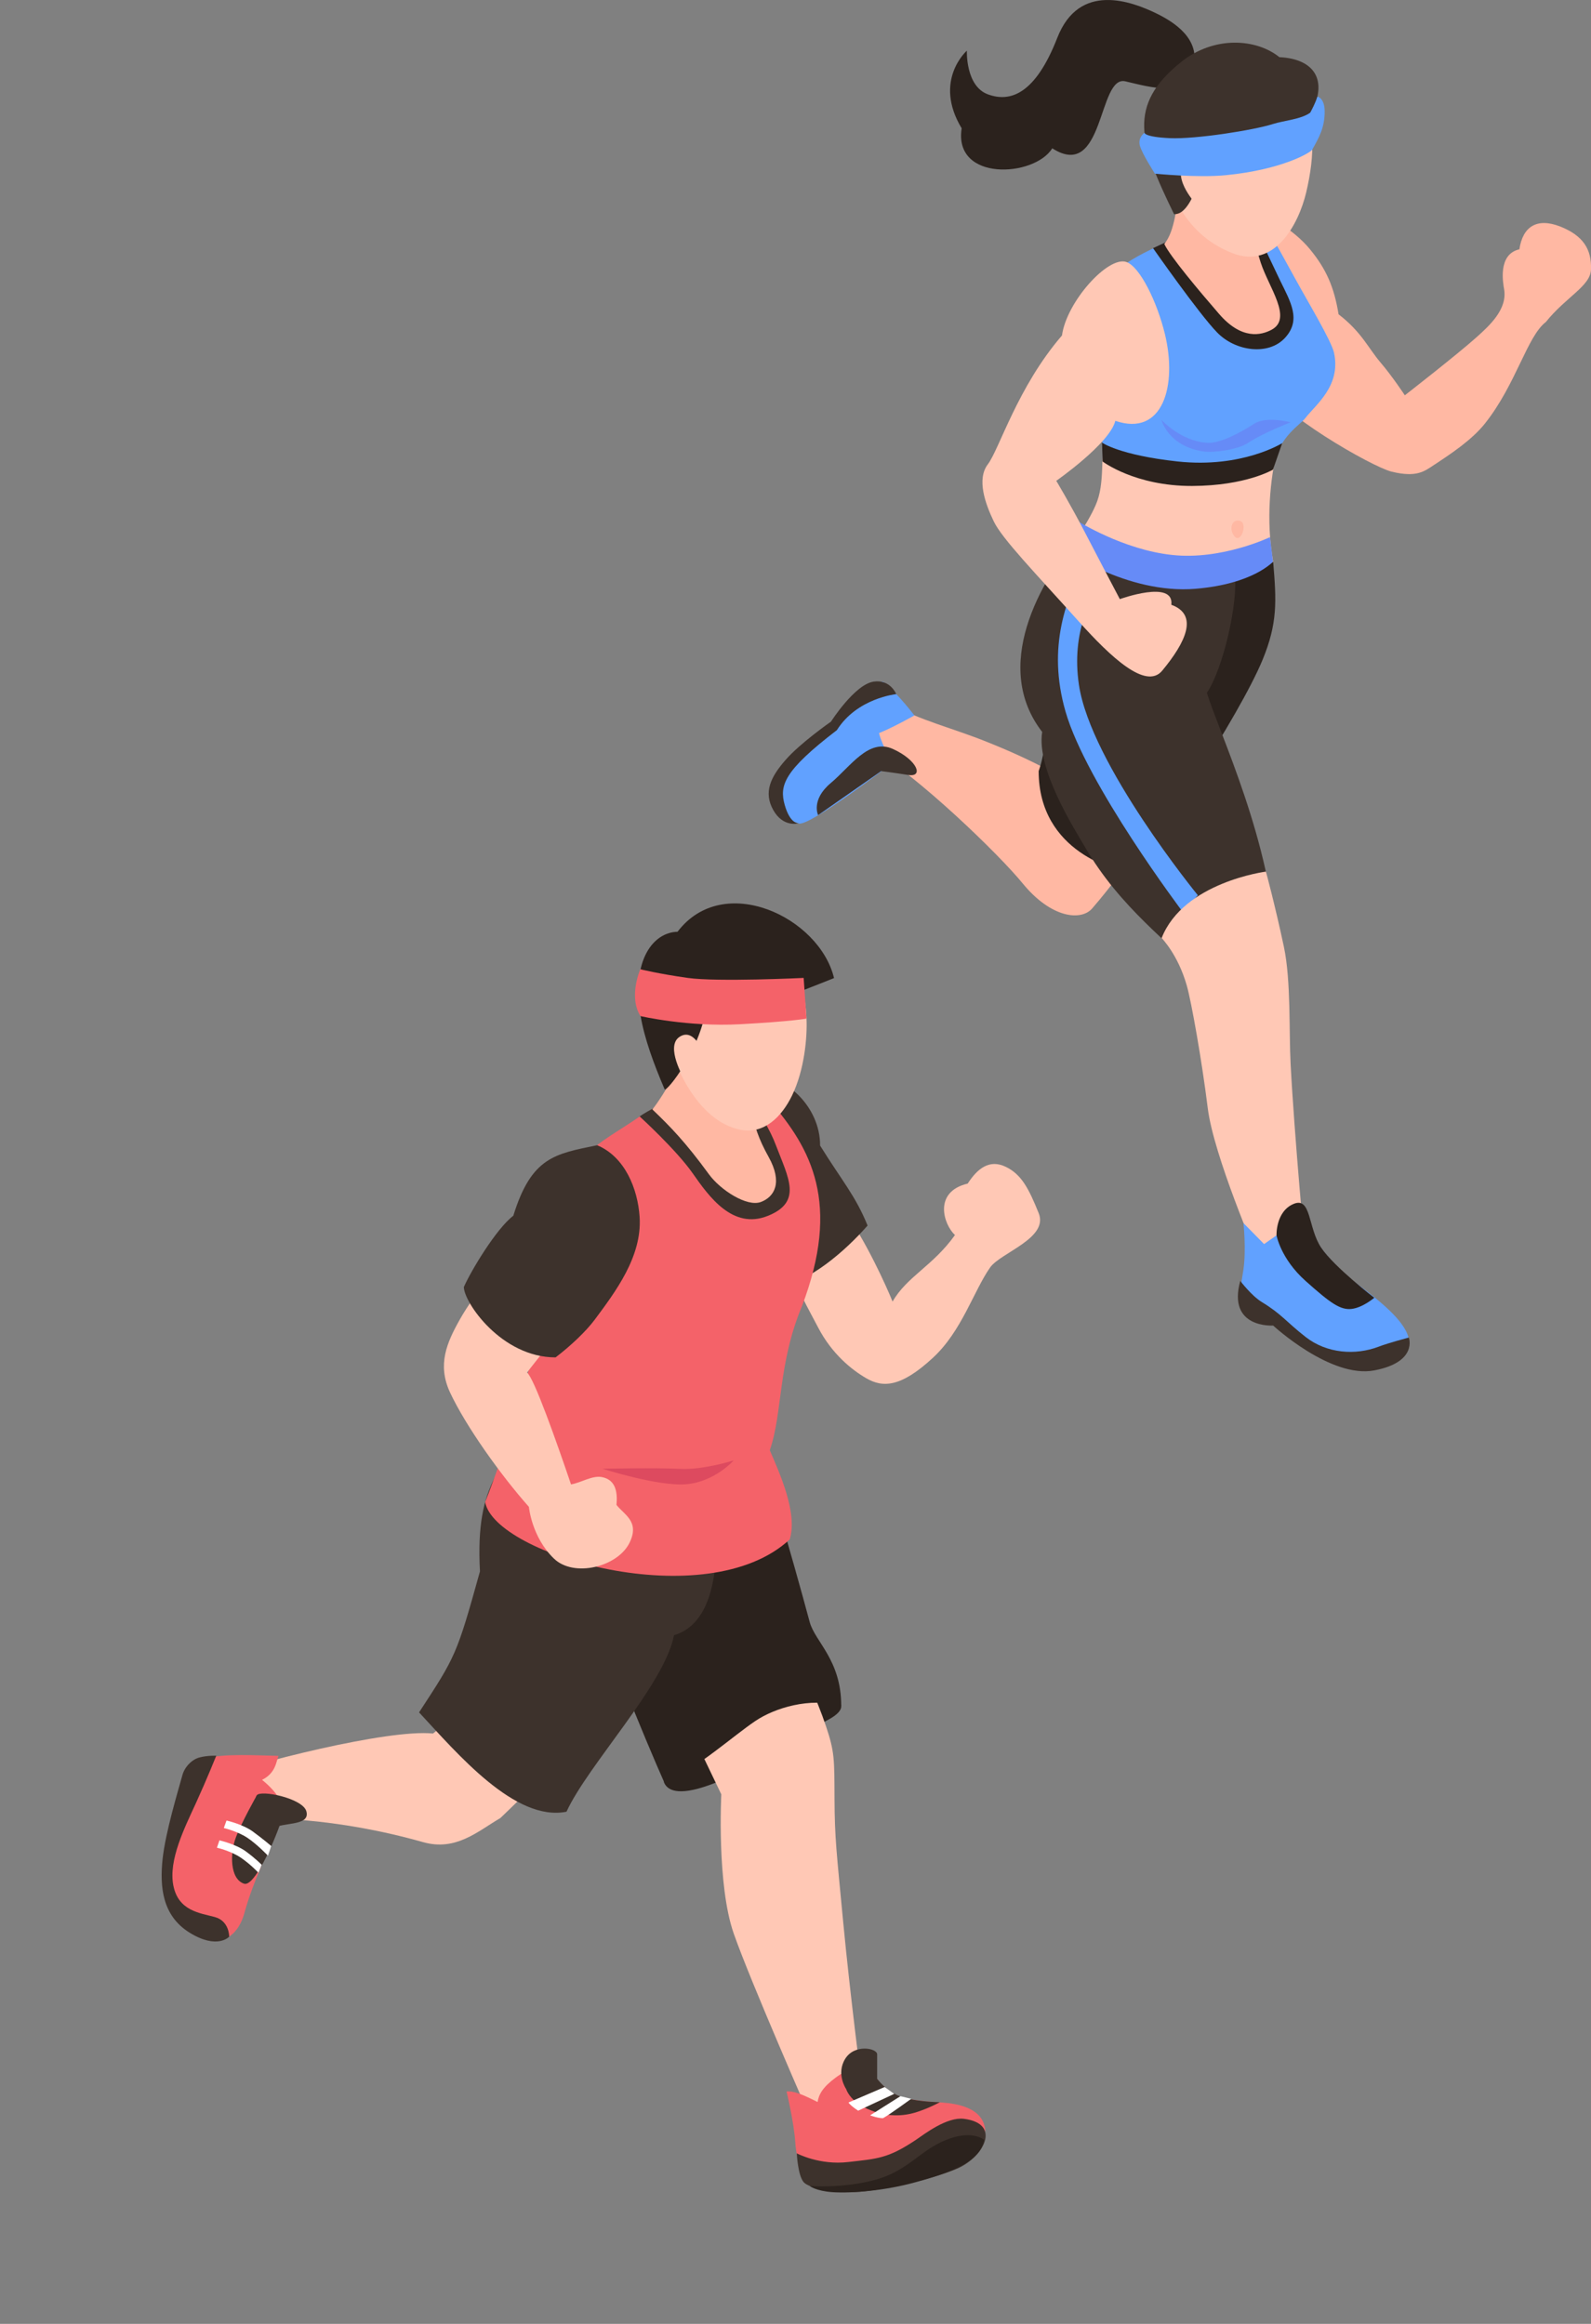 <svg width="63" height="92" viewBox="0 0 63 92" fill="none" xmlns="http://www.w3.org/2000/svg">
<rect x="0" y="0" width="63" height="92" fill="#808080" stroke="none"/>
<g style="mix-blend-mode:luminosity" clip-path="url(#clip0_1748_12732)">
<path d="M49.922 8.498C50.048 8.432 51.218 9.065 51.868 9.864C52.526 10.662 52.831 11.381 53.004 12.443C53.921 13.149 54.18 13.783 54.665 14.35C55.143 14.911 55.628 15.65 55.628 15.65C55.628 15.65 57.673 14.06 58.464 13.354C58.995 12.879 59.692 12.239 59.56 11.454C59.526 11.242 59.287 10.068 60.164 9.87C60.297 8.966 60.861 8.61 61.778 8.966C62.694 9.329 63.027 9.87 63 10.668C62.98 11.328 62.004 11.757 61.213 12.747C60.469 13.314 60.038 15.208 58.802 16.765C58.278 17.425 57.434 17.979 56.763 18.421C56.411 18.652 56.099 18.916 55.103 18.672C54.339 18.487 50.5 16.296 50.075 15.168C49.65 14.047 47.976 9.494 49.922 8.498Z" fill="#FFB8A3"/>
<path d="M45.824 0.548C44.815 0.053 42.736 -0.732 41.866 1.498C40.996 3.728 40.006 4.064 39.116 3.734C38.226 3.405 38.286 2.006 38.286 2.006C38.286 2.006 36.938 3.187 38.08 5.08C37.748 7.198 40.956 7.02 41.667 5.872C43.745 7.198 43.467 2.962 44.562 3.22C45.599 3.464 46.92 3.866 47.246 2.699C47.571 1.531 46.449 0.858 45.824 0.548Z" fill="#2B221D"/>
<path d="M39.07 29.367C37.781 28.846 36.327 28.483 35.37 27.909C35.031 28.278 34.726 28.674 34.54 29.136C34.48 29.281 34.447 29.433 34.427 29.584C36.386 30.752 39.548 33.814 40.491 34.968C41.627 36.36 42.816 36.466 43.247 35.965C43.978 35.127 44.855 33.926 44.841 33.86C44.356 31.537 40.544 29.961 39.07 29.367Z" fill="#FFB8A3"/>
<path d="M46.94 18.018C48.288 18.19 49.232 18.467 50.553 17.866C50.314 18.962 50.115 20.539 50.414 22.234C50.208 23.263 49.743 24.247 47.764 24.464C44.204 24.86 42.291 23.039 42.112 22.274C42.304 21.746 43.022 20.829 43.38 20.011C43.779 19.113 43.553 18.097 43.772 16.712C44.855 17.266 45.917 17.886 46.94 18.018Z" fill="#FFC8B5"/>
<path d="M41.374 26.285C41.826 24.669 41.946 23.607 42.935 22.215C43.055 22.043 43.174 21.918 43.3 21.819C44.297 22.261 45.373 22.505 46.429 22.518C47.505 22.525 49.417 23.092 50.414 22.235C50.547 23.805 50.593 24.669 49.995 26.121C49.085 28.331 45.599 33.622 44.722 34.506C44.264 34.506 41.129 33.754 41.129 30.528C41.72 28.839 41.002 27.605 41.374 26.285Z" fill="#2B221D"/>
<path d="M50.547 37.62C50.381 33.365 48.255 28.971 47.79 27.427C48.441 26.464 49.039 23.825 48.893 22.703C47.976 23.086 45.844 23.402 44.748 22.683C44.124 22.274 43.287 21.687 42.909 20.955C41.075 23.079 39.295 26.424 41.268 28.977C41.036 30.442 42.504 32.745 42.968 33.543C44.37 35.951 46.303 37.304 47.664 38.749C48.069 38.788 50.168 38.102 50.547 37.62Z" fill="#3D322C"/>
<path d="M43.114 21.944C43.294 22.228 43.5 22.492 43.692 22.73C43.719 22.762 43.745 22.795 43.779 22.828C43.214 23.561 42.41 25.012 42.723 27.11C43.188 30.251 47.432 35.443 47.432 35.443L46.834 36.103C46.834 36.103 43.015 31.043 42.191 28.166C41.454 25.599 42.218 23.686 43.015 22.142C43.041 22.063 43.075 22.004 43.114 21.944Z" fill="#61A1FF"/>
<path d="M50.288 21.265L50.407 22.235C50.407 22.235 49.637 23.119 47.339 23.31C44.596 23.534 42.078 21.713 42.078 21.713L42.656 20.618C42.656 20.618 44.463 21.766 46.422 21.971C48.381 22.182 50.288 21.265 50.288 21.265Z" fill="#668BF7"/>
<path d="M50.467 18.289C49.052 18.869 47.857 19.272 46.382 19.021C45.246 18.83 44.602 18.718 43.666 18.157C43.679 17.933 43.573 15.914 43.553 15.689C43.38 14.007 42.61 14.172 42.816 12.964C43.168 10.965 44.968 10.167 45.891 9.725C49.577 7.957 49.889 8.333 49.77 8.478C49.989 8.696 50.314 9.25 51.291 11.038C51.769 11.915 52.718 13.486 52.825 13.967C53.11 15.287 52.087 16.026 51.676 16.567C51.457 16.837 50.706 17.266 50.467 18.289Z" fill="#61A1FF"/>
<path d="M49.962 9.554C49.989 9.633 50.274 10.24 50.686 11.098C51.105 11.955 51.536 12.661 50.885 13.374C50.234 14.086 48.926 13.915 48.196 13.163C47.465 12.411 45.658 9.824 45.658 9.824L46.761 9.31L49.962 9.554Z" fill="#2B221D"/>
<path d="M46.761 7.495C47.817 7.713 48.986 8.036 49.909 7.957C49.716 8.735 49.457 8.966 49.922 10.398C50.248 11.394 51.197 12.608 50.347 13.057C49.949 13.268 49.172 13.473 48.269 12.424C47.491 11.526 46.336 10.154 46.103 9.659C46.542 9.131 46.555 8.148 46.761 7.495Z" fill="#FFB8A3"/>
<path d="M51.204 4.295C49.816 3.985 49.092 3.932 47.863 4.427C47.173 4.612 46.522 4.922 45.897 5.324C45.851 5.357 45.811 5.423 45.824 5.483C46.143 7.297 46.754 9.217 48.8 10.022C50.487 10.682 51.43 8.848 51.722 7.62C52.061 6.182 52.167 4.513 51.204 4.295Z" fill="#FFC8B5"/>
<path d="M46.761 2.461C48.083 1.399 49.756 1.531 50.66 2.263C51.961 2.323 52.592 3.088 51.961 4.388C51.131 5.443 49.026 6.215 47.824 6.044C47.584 6.802 47.186 8.524 46.489 8.478C45.1 5.628 44.636 4.17 46.761 2.461Z" fill="#3D322C"/>
<path d="M48.083 6.882C48.083 6.882 47.751 5.766 47.02 6.34C46.289 6.914 47.325 8.036 47.325 8.036L48.083 6.882Z" fill="#FFC8B5"/>
<path d="M39.116 18.381C38.665 18.975 39.017 19.945 39.349 20.638C39.681 21.331 40.989 22.677 42.723 24.61C43.978 26.009 45.373 27.321 46.017 26.556C46.953 25.428 47.472 24.339 46.382 23.943C46.502 22.934 44.343 23.719 44.343 23.719C44.343 23.719 43.506 22.129 42.949 21.054C42.391 19.978 41.826 19.035 41.826 19.035C41.826 19.035 43.945 17.557 44.164 16.66C46.05 17.306 46.621 15.267 46.13 13.235C45.818 11.942 45.134 10.557 44.602 10.372C43.878 10.121 42.231 11.949 42.052 13.281C40.292 15.32 39.568 17.788 39.116 18.381Z" fill="#FFC8B5"/>
<path d="M50.772 17.543C50.772 17.543 49.185 18.546 46.628 18.269C44.323 18.018 43.639 17.523 43.639 17.523L43.659 18.269C43.659 18.269 44.941 19.245 47.199 19.239C49.344 19.232 50.407 18.592 50.407 18.592L50.772 17.543Z" fill="#2B221D"/>
<path d="M51.105 16.719C51.105 16.719 50.155 16.462 49.67 16.772C49.085 17.148 48.315 17.557 47.817 17.53C46.761 17.478 45.99 16.62 45.99 16.62C45.99 16.62 46.243 17.662 47.651 17.873C48.023 17.933 48.992 17.814 49.417 17.537C50.009 17.141 51.105 16.719 51.105 16.719Z" fill="#668BF7"/>
<path d="M49.092 20.618C49.424 20.704 49.145 21.509 48.9 21.251C48.647 20.988 48.76 20.532 49.092 20.618Z" fill="#FFB8A3"/>
<path d="M52.161 3.84C52.167 3.801 52.446 3.893 52.453 4.381C52.466 5.054 52.214 5.47 51.961 5.925C51.902 6.037 50.773 6.717 48.547 6.935C47.418 7.047 45.731 6.875 45.731 6.875C45.731 6.875 45.22 6.083 45.134 5.76C45.054 5.437 45.319 5.259 45.319 5.259C45.319 5.259 45.319 5.424 46.329 5.47C47.339 5.516 49.65 5.153 50.407 4.909C50.846 4.77 51.523 4.724 51.882 4.46C52.101 4.058 52.161 3.84 52.161 3.84Z" fill="#61A1FF"/>
<path d="M45.997 37.139C45.997 37.139 46.635 37.766 46.993 39.013C47.179 39.666 47.591 41.988 47.824 43.868C48.056 45.749 49.776 49.721 49.776 49.721H51.696C51.696 49.721 51.251 44.937 51.105 42.114C51.038 40.847 51.124 38.828 50.839 37.482C50.487 35.826 50.128 34.506 50.128 34.506C50.128 34.506 46.867 34.922 45.997 37.139Z" fill="#FFC8B5"/>
<path d="M49.238 48.421C49.238 48.421 49.351 49.45 49.238 50.255C49.105 51.179 48.84 51.819 49.849 52.195C50.221 52.333 50.806 52.637 51.689 53.112C52.479 53.534 53.535 54.141 54.406 53.983C55.355 53.811 55.926 53.587 55.774 52.96C55.608 52.267 54.598 51.469 53.735 50.829C52.254 49.734 51.55 48.203 51.55 48.203L50.055 49.252L49.238 48.421Z" fill="#61A1FF"/>
<path d="M49.112 50.71C49.112 50.71 49.55 51.291 49.956 51.541C50.766 52.036 50.912 52.313 51.696 52.927C52.546 53.593 53.682 53.659 54.585 53.316C54.997 53.158 55.787 52.953 55.787 52.953C55.787 52.953 56.152 53.923 54.419 54.253C52.692 54.583 50.414 52.478 50.414 52.478C50.414 52.478 48.587 52.603 49.112 50.71Z" fill="#3D322C"/>
<path d="M50.547 48.902C50.547 48.902 50.706 49.826 51.696 50.71C52.685 51.594 53.077 51.871 53.522 51.819C53.967 51.766 54.419 51.377 54.419 51.377C54.419 51.377 52.838 50.169 52.313 49.391C51.789 48.612 51.928 47.365 51.224 47.662C50.513 47.959 50.547 48.902 50.547 48.902Z" fill="#2B221D"/>
<path d="M36.207 28.324C36.207 28.324 35.636 27.559 35.025 27.031C34.6 26.668 33.152 28.687 32.906 29.024C32.654 29.36 31.146 29.987 30.894 31.122C30.641 32.257 31.212 32.455 31.631 32.6C32.049 32.738 35.344 30.198 35.344 30.198C35.344 30.198 34.945 29.558 34.806 29.024C35.377 28.793 36.207 28.324 36.207 28.324Z" fill="#61A1FF"/>
<path d="M35.49 27.48C35.49 27.48 33.942 27.631 33.139 28.905C31.02 30.528 30.86 31.102 31.073 31.867C31.292 32.639 31.624 32.593 31.624 32.593C31.624 32.593 31.02 32.778 30.621 32.072C30.223 31.366 30.515 30.759 31.106 30.086C31.691 29.413 32.906 28.568 32.906 28.568C32.906 28.568 33.843 27.097 34.593 26.985C35.257 26.886 35.49 27.48 35.49 27.48Z" fill="#3D322C"/>
<path d="M32.395 32.27C32.395 32.27 32.102 31.669 32.893 31.003C33.69 30.337 34.394 29.215 35.357 29.651C36.32 30.086 36.592 30.779 35.961 30.68C35.33 30.581 34.892 30.528 34.892 30.528L32.395 32.27Z" fill="#3D322C"/>
<path d="M8.159 70.483C10.032 69.797 15.365 68.445 17.145 68.629C17.876 68.095 20.426 64.974 20.479 64.743C21.774 66.181 23.236 66.65 24.876 66.986C24.112 67.765 20.579 71.249 19.815 71.974C18.912 72.502 18.062 73.294 16.76 72.931C13.373 71.974 10.457 71.875 8.185 72.02C7.382 71.057 6.638 72.41 8.159 70.483Z" fill="#FFC8B5"/>
<path d="M32.288 68.352C32.561 68.187 33.325 67.903 33.311 67.541C33.298 67.184 30.847 66.03 29.432 67.541C28.018 69.052 26.145 70.239 26.304 70.589C26.47 70.938 26.988 71.103 28.303 70.589C29.625 70.081 31.916 68.576 32.288 68.352Z" fill="#2B221D"/>
<path d="M11.001 72.311C11.499 71.644 11.015 70.978 10.377 70.463C10.922 70.193 10.935 69.738 11.028 69.513C10.204 69.5 8.889 69.408 8.099 69.619C7.415 69.804 6.956 71.829 6.83 72.634C6.505 74.686 6.545 76.177 8.305 76.771C8.876 76.962 9.454 76.566 9.68 75.728C10.025 74.475 10.543 73.498 11.001 72.311Z" fill="#F46269"/>
<path d="M8.564 69.507C8.564 69.507 8.205 70.404 7.76 71.38C7.315 72.35 6.664 73.637 6.864 74.646C7.063 75.656 7.92 75.735 8.504 75.893C9.089 76.052 9.075 76.672 9.075 76.672C9.075 76.672 8.61 77.193 7.508 76.513C6.412 75.834 6.326 74.679 6.438 73.597C6.558 72.515 7.043 70.932 7.222 70.279C7.309 69.949 7.607 69.645 7.913 69.573C8.218 69.493 8.564 69.507 8.564 69.507Z" fill="#3D322C"/>
<path d="M10.165 71.084C10.165 71.084 9.56 72.152 9.334 72.759C9.108 73.36 9.095 74.389 9.666 74.574C10.058 74.699 10.802 73.069 11.114 72.152C11.426 71.235 10.165 71.084 10.165 71.084Z" fill="#3D322C"/>
<path d="M8.969 72.073C8.969 72.073 9.613 72.218 10.012 72.509C10.417 72.806 10.742 73.083 10.742 73.083L10.61 73.465C10.61 73.465 10.204 73.037 9.819 72.773C9.414 72.496 8.863 72.37 8.863 72.37L8.969 72.073Z" fill="white"/>
<path d="M8.69 72.858C8.69 72.858 9.334 73.004 9.733 73.294C10.138 73.591 10.364 73.828 10.364 73.828L10.231 74.138C10.231 74.138 9.932 73.815 9.547 73.551C9.142 73.274 8.59 73.149 8.59 73.149L8.69 72.858Z" fill="white"/>
<path d="M10.39 71.968C10.39 71.968 10.025 71.308 10.165 71.077C10.311 70.846 11.984 71.189 12.13 71.704C12.277 72.225 11.486 72.159 10.995 72.304C10.517 72.463 10.39 71.968 10.39 71.968Z" fill="#3D322C"/>
<path d="M30.502 63.734C30.502 63.734 31.963 66.116 32.707 68.339C33.052 69.362 33.039 69.652 33.045 71.216C33.052 72.779 33.125 73.307 33.391 76.118C33.657 78.928 34.141 82.689 34.141 82.689L32.149 83.982C32.149 83.982 29.731 78.48 29.054 76.547C28.376 74.614 28.562 71.037 28.562 71.037L26.118 65.944L30.502 63.734Z" fill="#FFC8B5"/>
<path d="M31.146 82.801C31.146 82.801 31.438 84.009 31.491 84.814C31.544 85.618 31.81 86.318 32.607 86.456C33.404 86.595 34.075 86.483 35.383 86.258C37.589 85.882 38.804 85.5 38.977 84.721C39.143 83.943 38.724 83.336 37.303 83.237C36.891 83.21 35.855 83.164 35.417 82.9C35.031 82.663 34.779 82.418 34.673 82.201C34.454 81.772 33.869 81.673 33.105 82.24C32.574 82.63 32.421 82.92 32.375 83.217C31.77 82.913 31.418 82.768 31.146 82.801Z" fill="#F46269"/>
<path d="M33.471 82.584C33.471 82.584 33.537 83.125 34.341 83.487C35.144 83.844 35.795 83.765 36.247 83.633C36.765 83.474 37.217 83.224 37.217 83.224C37.217 83.224 36.081 83.21 35.516 82.94C34.952 82.669 34.66 82.194 34.66 82.194L33.471 82.584Z" fill="#3D322C"/>
<path d="M38.173 83.883C37.502 83.797 36.626 84.47 36.26 84.721C35.151 85.46 34.739 85.46 33.597 85.592C32.454 85.73 31.551 85.249 31.551 85.249C31.551 85.249 31.591 86.12 31.823 86.39C32.036 86.641 33.052 86.806 33.896 86.779C34.739 86.746 36.891 86.298 37.927 85.843C38.957 85.381 39.667 84.074 38.173 83.883Z" fill="#3D322C"/>
<path d="M38.97 84.715C38.97 84.715 38.505 84.299 37.469 84.715C36.426 85.13 35.961 85.935 34.679 86.291C33.398 86.648 32.062 86.542 32.062 86.542C32.062 86.542 32.308 86.74 32.959 86.786C33.763 86.839 35.084 86.714 36.214 86.403C38.246 85.862 38.844 85.368 38.97 84.715Z" fill="#2B221D"/>
<path d="M33.982 83.56L35.41 82.894L35.031 82.623C35.031 82.623 34.042 83.045 33.597 83.237C33.65 83.316 33.789 83.435 33.982 83.56Z" fill="white"/>
<path d="M35.656 82.986L34.454 83.745C34.454 83.745 34.779 83.863 34.965 83.857C35.211 83.725 36.081 83.091 36.081 83.091L35.656 82.986Z" fill="white"/>
<path d="M41.129 48.025C40.743 47.074 40.458 46.5 39.833 46.197C39.176 45.874 38.698 46.27 38.319 46.857C36.951 47.18 37.356 48.467 37.814 48.895C36.938 50.123 35.915 50.532 35.344 51.528C35.098 50.921 34.281 49.106 33.431 47.945C33.358 47.84 30.887 49.126 31.319 50.294C31.657 51.211 31.93 51.666 32.401 52.564C32.946 53.606 33.73 54.233 34.301 54.563C34.958 54.946 35.676 54.926 36.944 53.751C38.087 52.696 38.558 51.099 39.209 50.175C39.628 49.588 41.534 49.021 41.129 48.025Z" fill="#FFC8B5"/>
<path d="M23.78 59.755C24.504 59.505 28.483 56.898 29.811 56.523C30.269 57.895 31.325 61.471 32.062 64.215C32.275 65.001 33.311 65.713 33.311 67.534C32.062 67.184 30.674 67.62 29.917 68.128C29.021 68.728 27.646 69.988 26.311 70.582C25.547 68.867 23.734 64.466 23.481 63.239C23.249 62.137 22.432 60.217 23.78 59.755Z" fill="#2B221D"/>
<path d="M16.594 67.792C18.042 65.575 18.081 65.535 19.005 62.21C18.812 58.575 19.935 58.205 21.416 55.5C21.422 55.487 25.015 55.507 25.022 55.513C25.035 55.507 28.197 58.199 28.303 59.624C28.396 60.884 28.642 64.156 26.689 64.737C26.317 66.696 23.282 69.87 22.432 71.724C20.399 72.133 18.121 69.434 16.594 67.792Z" fill="#3D322C"/>
<path d="M30.11 42.68C29.731 43.142 29.705 43.129 29.3 43.558C29.313 44.541 29.419 45.517 29.672 46.481C30.063 47.965 29.791 51.106 30.774 50.96C32.049 50.769 33.471 49.522 34.354 48.519C33.876 47.338 33.338 46.745 32.474 45.352C32.481 43.769 31.02 42.555 30.11 42.68Z" fill="#3D322C"/>
<path d="M30.482 43.584C28.715 41.545 27.719 42.839 25.328 44.204C23.734 45.313 22.213 45.801 22.02 48.585C21.914 50.208 21.383 50.65 21.316 52.188C21.236 53.85 19.862 57.815 19.211 59.465C19.583 61.569 27.985 63.998 31.272 60.943C31.598 59.88 30.847 58.271 30.482 57.413C30.993 55.948 30.801 53.995 31.75 51.726C33.311 47.635 32.122 45.471 30.482 43.584Z" fill="#F46269"/>
<path d="M23.86 58.146C23.86 58.146 26.072 58.858 27.187 58.759C28.303 58.66 29.054 57.816 29.054 57.816C29.054 57.816 27.852 58.199 26.935 58.152C26.025 58.1 23.86 58.146 23.86 58.146Z" fill="#DD4A5F"/>
<path d="M25.328 44.198C25.328 44.198 26.776 45.517 27.427 46.447C28.078 47.378 29.014 48.691 30.402 48.136C31.79 47.582 31.212 46.626 30.727 45.346C30.243 44.059 29.16 42.885 29.16 42.885C29.16 42.885 26.776 43.215 25.328 44.198Z" fill="#3D322C"/>
<path d="M27.241 41.618C27.241 41.618 29.353 41.355 30.023 42.404C29.625 43.453 29.652 44.403 30.435 45.801C31 46.817 30.668 47.378 30.136 47.583C29.578 47.8 28.516 47.101 28.071 46.487C27.141 45.214 26.55 44.607 25.832 43.921C26.284 43.38 27.241 41.618 27.241 41.618Z" fill="#FFB8A3"/>
<path d="M31.936 40.325C31.896 39.447 31.71 38.352 31.033 37.725C30.362 37.112 29.213 37.046 28.35 37.105C27.001 37.198 26.058 38.676 26.291 40.391C26.51 41.968 27.573 44.402 29.346 44.732C30.249 44.897 30.947 44.231 31.365 43.367C31.857 42.35 31.97 41.051 31.936 40.325Z" fill="#FFC8B5"/>
<path d="M26.829 36.888C25.899 36.907 24.982 37.957 25.368 40.226C25.52 41.117 25.879 42.1 26.317 43.123C26.377 43.268 27.805 41.493 27.991 39.698C29.505 40.233 31.558 39.296 33.026 38.722C32.448 36.307 28.642 34.499 26.829 36.888Z" fill="#2B221D"/>
<path d="M27.799 41.578C27.799 41.578 27.446 40.675 26.895 41.057C26.344 41.44 27.081 42.694 27.081 42.694L27.799 41.578Z" fill="#FFC8B5"/>
<path d="M23.86 58.482C23.468 58.389 23.016 58.7 22.611 58.766C22.033 57.063 21.15 54.563 20.871 54.339C21.104 54.009 22.319 52.557 22.857 51.726C22.552 51.528 20.984 49.45 20.698 48.783C19.742 50.202 18.839 51.119 18.214 52.227C17.69 53.157 17.311 54.022 17.816 55.117C18.447 56.469 19.842 58.416 20.944 59.656C20.944 59.656 21.05 60.857 21.94 61.708C22.724 62.46 24.458 62.038 24.929 61.075C25.341 60.23 24.717 59.973 24.411 59.577C24.491 58.766 24.165 58.554 23.86 58.482Z" fill="#FFC8B5"/>
<path d="M22 53.738C22.605 53.276 23.209 52.702 23.548 52.247C24.371 51.139 25.427 49.747 25.328 48.183C25.255 47.061 24.743 45.795 23.647 45.339C21.967 45.682 21.044 45.808 20.326 48.13C19.656 48.638 18.653 50.301 18.367 50.954C18.374 51.561 19.855 53.738 22 53.738Z" fill="#3D322C"/>
<path d="M34.553 82.445L34.733 82.287C34.733 82.287 34.733 81.574 34.733 81.33C34.733 81.086 33.843 80.908 33.471 81.502C33.099 82.095 33.497 82.689 33.497 82.689L34.553 82.445Z" fill="#3D322C"/>
<path d="M25.361 40.226C25.361 40.226 27.227 40.661 29.299 40.549C31.372 40.437 31.936 40.325 31.936 40.325L31.823 38.715C31.823 38.715 28.403 38.88 27.234 38.715C26.065 38.55 25.354 38.372 25.354 38.372C25.354 38.372 24.876 39.461 25.361 40.226Z" fill="#F46269"/>
</g>
<defs>
<clipPath id="clip0_1748_12732">
<rect width="63" height="91.761" fill="white"/>
</clipPath>
</defs>
</svg>
